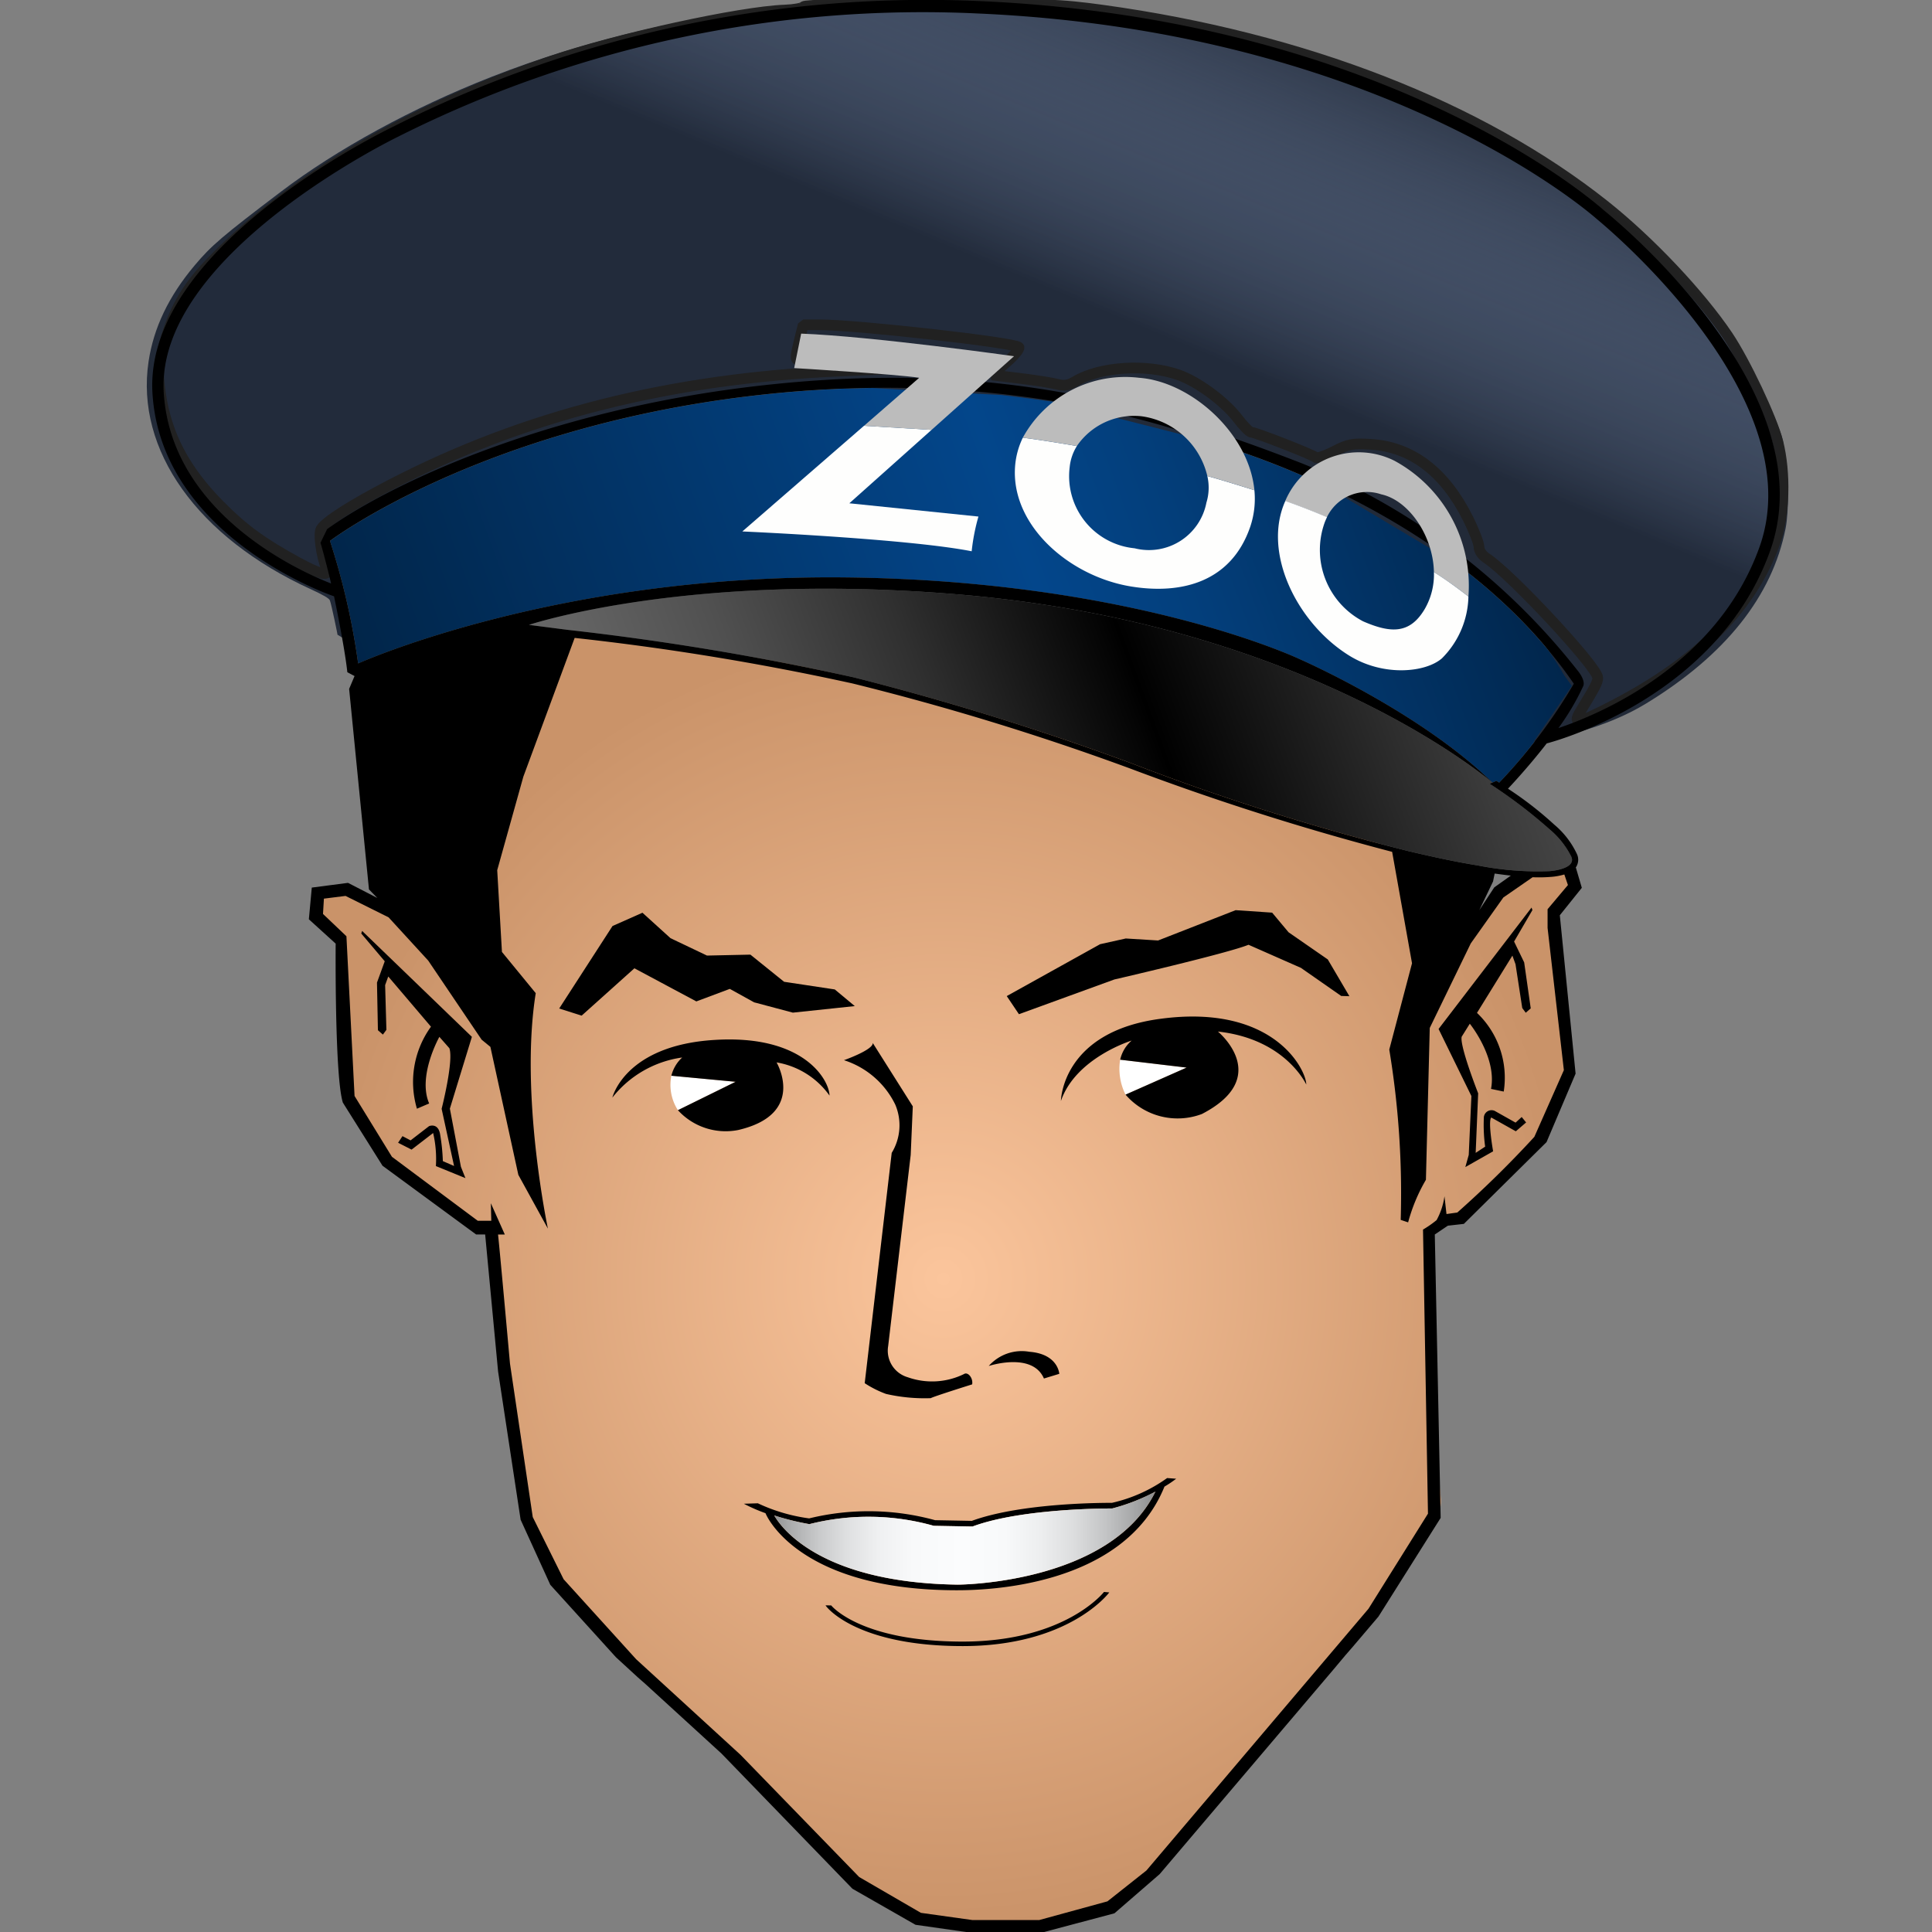 <?xml version="1.0" ?>
<svg xmlns="http://www.w3.org/2000/svg" xmlns:xlink="http://www.w3.org/1999/xlink" viewBox="0 0 128 128">
	<rect x="0" y="0" width="128" height="128" fill="#808080" stroke="none"/>
	<defs>
		<style>
			.cls0 { fill: url(#kc); }
			.cls1 { fill: #222a38; }
			.cls4 { fill: url(#mc); }
		</style>
		<linearGradient id="hc">
			<stop offset="0" stop-color="#222b3b"/>
			<stop offset="1" stop-color="#9eb6e2" stop-opacity="0"/>
		</linearGradient>
		<linearGradient id="mc" x1="1895.046" x2="1996.061" y1="-3305.989" y2="-3548.426" gradientUnits="userSpaceOnUse" xlink:href="#hc"/>
		<linearGradient id="cc">
			<stop offset="0" stop-color="#fbc59c"/>
			<stop offset="1" stop-color="#ca9369"/>
		</linearGradient>
		<radialGradient id="kc" cx="1796.104" cy="-2607.602" r="447.874" fx="1796.104" fy="-2607.602" gradientTransform="matrix(1 0 0 1.033 0 84.81)" gradientUnits="userSpaceOnUse" xlink:href="#cc"/>
		<clipPath id="a">
			<path d="M 116.565,36.268 C 113.759,44.074 105.997,47.313 103.251,48.238 A 16.18,16.18 0.0 0,0 104.893,45.462 C 104.893,45.462 105.102,45.119 104.493,44.387 A 44.376,44.376 0.0 0,0 86.3,30.716 C 75.445,26.492 65.355,23.9 50.609,25.521 C 35.863,27.142 25.459,32.3 21.668,35.059 L 21.235,35.959 C 21.235,35.959 21.564,37.079 21.935,38.659 C 20.024,37.913 11.323,34.107 10.845,25.987 C 10.31,16.894 26.161,9.163 26.34,9.074 A 77.323,77.323 0.0 0,1 64.8,0.894 C 91.89,2.088 105.621,14.372 105.785,14.506 C 105.923,14.626 120.192,26.193 116.565,36.268" fill="none"/>
		</clipPath>
		<clipPath id="b">
			<path fill="none" d="M 5.834,-4.182 L 122.157,-4.182 L 122.157,53.24 L 5.834,53.24 L 5.834,-4.182"/>
		</clipPath>
		<linearGradient id="c" x1="27.824" y1="55.11" x2="98.358" y2="29.209" gradientUnits="userSpaceOnUse">
			<stop offset="0" stop-color="#012549"/>
			<stop offset=".586" stop-color="#03468b"/>
			<stop offset=".708" stop-color="#033f7c"/>
			<stop offset=".94" stop-color="#012b56"/>
			<stop offset=".996" stop-color="#01264c"/>
		</linearGradient>
		<clipPath id="d">
			<path d="M 102.535,61.477 L 103.609,70.895 L 101.654,75.313 A 69.5,69.5 0.0 0,1 96.554,80.328 L 95.837,80.428 L 95.7,79.253 A 4.558,4.558 0.0 0,1 95.177,80.835 A 6.9,6.9 0.0 0,1 94.282,81.462 L 94.61,100.283 L 90.67,106.583 L 75.952,123.925 L 73.37,125.97 L 68.848,127.209 L 64.43,127.209 L 61.012,126.731 L 56.922,124.358 L 49.057,116.258 L 42.146,109.929 L 37.34,104.629 L 35.295,100.509 L 33.788,90.343 C 33.788,90.343 33.146,83.179 32.997,81.791 L 33.444,81.791 L 32.519,79.716 L 32.549,80.88 L 31.649,80.88 L 25.963,76.641 L 23.485,72.611 L 22.948,62.029 L 21.4,60.552 L 21.459,59.537 L 22.892,59.357 L 25.743,60.775 L 28.37,63.641 L 31.907,68.88 L 32.489,69.358 L 34.34,77.835 L 36.3,81.4 C 36.3,81.4 34.42,72.519 35.494,65.8 L 33.25,63.074 L 32.937,57.656 L 34.668,51.462 L 38.068,42.268 A 173.956,173.956 0.0 0,1 56.486,45.283 A 174.364,174.364 0.0 0,1 74.833,50.9 A 173.286,173.286 0.0 0,0 92.233,56.437 L 93.55,63.82 L 92.042,69.537 A 58.419,58.419 0.0 0,1 92.8,80.82 L 93.293,80.985 A 11.4,11.4 0.0 0,1 94.472,78.164 L 94.726,68.104 L 97.442,62.504 L 99.591,59.459 L 101.532,58.116 A 10.047,10.047 0.0 0,0 102.7,58.1 A 4.177,4.177 0.0 0,0 103.64,57.936 L 103.879,58.636 L 102.536,60.236 L 102.535,61.477" fill="none"/>
		</clipPath>
		<clipPath id="e">
			<path fill="none" d="M 16.399,37.268 L 108.877,37.268 L 108.877,132.209 L 16.399,132.209 L 16.399,37.268"/>
		</clipPath>
		<linearGradient id="f" x1="51.295" y1="101.903" x2="76.549" y2="101.903" gradientUnits="userSpaceOnUse">
			<stop offset="0" stop-color="#949596"/>
			<stop offset=".048" stop-color="#adaeaf"/>
			<stop offset=".117" stop-color="#c9cacb"/>
			<stop offset=".192" stop-color="#dfe0e1"/>
			<stop offset=".273" stop-color="#eff0f1"/>
			<stop offset=".365" stop-color="#f8f9fa"/>
			<stop offset=".494" stop-color="#fbfcfd"/>
			<stop offset=".606" stop-color="#f8f9fa"/>
			<stop offset=".699" stop-color="#edeeef"/>
			<stop offset=".786" stop-color="#dcddde"/>
			<stop offset=".868" stop-color="#c4c5c6"/>
			<stop offset=".947" stop-color="#a5a6a7"/>
			<stop offset="1" stop-color="#8b8c8d"/>
		</linearGradient>
		<linearGradient id="g" x1="37.994" y1="60.967" x2="102.871" y2="37.143" gradientUnits="userSpaceOnUse">
			<stop offset="0" stop-color="#6b6b6b"/>
			<stop offset=".093" stop-color="#646464"/>
			<stop offset=".229" stop-color="#505050"/>
			<stop offset=".391" stop-color="#303030"/>
			<stop offset=".572" stop-color="#040404"/>
			<stop offset=".586"/>
			<stop offset=".595" stop-color="#020202"/>
			<stop offset=".869" stop-color="#3c3c3c"/>
			<stop offset="1" stop-color="#525252"/>
		</linearGradient>
	</defs>
	<path name="band" d="M 104.266,45.3 A 35.217,35.217 0.0 0,1 99.326,51.852 C 99.266,51.807 99.206,51.777 99.147,51.733 L 98.878,51.852 C 94.012,47.106 86.072,43.658 86.072,43.658 C 86.072,43.658 75.102,38.449 55.937,38.258 C 36.772,38.067 23.728,43.958 23.728,43.958 A 47.075,47.075 0.0 0,0 21.862,35.839 C 21.862,35.839 31.594,28.466 49.462,26.272 C 67.33,24.078 78.896,28.749 82.582,30.063 C 86.268,31.377 97.684,35.716 104.266,45.3 L 104.266,45.3" fill="url(#c)"/>
	<g transform="scale(.093) translate(-1124 3520)">
		<path name="face" d="M 2230.37,-2898.628 C 2200.78,-2897.612 2190.706,-2886.301 2180.633,-2865.302 C 2170.007,-2852.142 2150.866,-2833.361 2150.903,-2823.706 C 2205.464,-2723.226 2215.27,-2726.036 2222.549,-2719.586 C 2229.453,-2721.576 2229.346,-2733.366 2233.479,-2738.936 C 2239.254,-2751.571 2246.017,-2764.138 2241.663,-2778.369 C 2240.009,-2809.732 2232.661,-2840.957 2232.963,-2872.179 C 2232.596,-2881.88 2245.387,-2887.774 2243.849,-2896.722 C 2239.946,-2899.142 2234.765,-2898.392 2230.37,-2898.628 L 2230.37,-2898.628 M 1355.041,-2884.162 C 1344.926,-2884.136 1347.533,-2871.181 1353.467,-2867.045 C 1362.382,-2859.979 1366.818,-2851.252 1364.889,-2839.623 C 1367.473,-2806.633 1364.135,-2772.733 1371.76,-2740.346 C 1377.702,-2728.15 1384.023,-2713.679 1396.19,-2706.672 C 1416.462,-2714.053 1422.892,-2719.847 1431.095,-2718.561 C 1483.064,-2796.552 1444.636,-2806.287 1446.601,-2819.494 C 1419.682,-2839.689 1416.855,-2879.954 1355.041,-2884.163 L 1355.041,-2884.162 M 1531.463,-3070.042 C 1504.854,-3002.538 1485.864,-2956.046 1475.908,-2907.179 C 1460.239,-2785.036 1453.425,-2783.891 1453.18,-2778.057 C 1447.854,-2762.526 1440.873,-2746.69 1438.595,-2730.689 C 1395.509,-2711.662 1391.288,-2704.871 1395.818,-2701.159 C 1412.913,-2681.86 1435.592,-2668.08 1456.865,-2653.777 C 1480.708,-2644.667 1472.947,-2624.292 1477.096,-2607.307 C 1482.903,-2549.407 1489.883,-2491.302 1499.862,-2434.129 C 1511.764,-2407.494 1526.652,-2382.125 1547.707,-2361.642 C 1598.82,-2308.124 1655.167,-2259.91 1705.641,-2205.748 C 1727.085,-2181.518 1753.635,-2161.322 1784.502,-2150.906 C 1812.237,-2144.844 1841.408,-2143.542 1869.556,-2147.177 C 1887.235,-2152.225 1906.831,-2154.861 1932.171,-2170.447 C 1963.885,-2205.276 2008.376,-2251.933 2040.743,-2294.886 C 2071.712,-2334.937 2117.406,-2374.808 2134.065,-2421.122 C 2140.977,-2431.17 2152.668,-2441.143 2150.29,-2454.082 C 2143.905,-2516.592 2145.518,-2579.102 2145.13,-2641.612 C 2159.489,-2654.624 2166.647,-2655.384 2173.091,-2662.959 C 2190.938,-2679.907 2209.554,-2696.932 2223.753,-2717.053 C 2125.646,-2877.043 2124.69,-2897.411 2117.549,-2915.355 C 1894.643,-2989.187 1778.52,-3032.683 1656.516,-3052.34 L 1531.463,-3070.042" class="cls0"/>
	</g>
	<g transform="scale(.35) translate(0 980)">
		<path name="hat2" d="M 63.885,-859.85 C 63.965,-859.614 62.773,-865.464 62.442,-866.359 C 62.304,-866.731 61.164,-867.397 58.866,-868.447 C 37.406,-878.25 25.598,-894.814 28.124,-911.571 C 29.09,-917.974 31.929,-923.904 36.823,-929.736 C 39.99,-933.51 42.04,-935.263 53.143,-943.688 C 63.831,-951.801 78.104,-959.591 92.983,-965.435 C 110.95,-972.492 131.631,-977.325 152.89,-979.434 C 170.904,-981.221 183.03,-981.221 201.044,-979.434 C 236.154,-975.95 268.352,-965.303 293.252,-948.943 C 301.939,-943.235 307.865,-938.427 314.825,-931.442 C 323.179,-923.056 329.07,-915.042 333.781,-905.654 C 335.843,-901.544 337.569,-897.146 337.569,-895.999 C 337.569,-895.468 337.765,-894.081 338.003,-892.917 C 338.618,-889.914 338.618,-883.097 338.003,-879.985 C 335.464,-867.134 326.595,-855.987 311.639,-846.853 C 308.266,-844.793 301.421,-841.34 290.311,-839.625 L 297.541,-850.167 L 296.101,-852.154 C 292.595,-858.371 286.611,-865.578 280.364,-870.454 L 247.213,-890.219 L 241.887,-892.352 L 236.56,-894.484 L 199.197,-903.978 C 195.194,-904.542 192.019,-904.94 189.559,-905.225 L 165.247,-906.543 C 130.217,-906.543 94.077,-897.223 67.561,-881.349 C 62.801,-878.499 61.873,-877.835 61.873,-877.275 C 61.873,-877.06 62.336,-875.372 62.903,-873.524 C 64.203,-869.281 65.645,-863.021 66.405,-858.329" class="cls1"/>
		<path name="hat1" stroke="#212121" stroke-linecap="round" stroke-linejoin="bevel" stroke-opacity=".984" stroke-width="7.636" d="M 2246.297,-3016.354 C 2257.287,-3034.429 2258.782,-3037.319 2258.789,-3040.521 C 2258.805,-3047.902 2197.016,-3114.375 2179.499,-3125.821 C 2176.137,-3128.018 2173.943,-3131.261 2173.943,-3134.036 C 2173.943,-3136.557 2170.357,-3145.771 2165.975,-3154.511 C 2149.36,-3187.645 2125.897,-3205.484 2096.606,-3207.255 C 2083.52,-3208.045 2080.831,-3207.53 2070.464,-3202.24 C 2064.108,-3198.996 2058.199,-3197.04 2057.332,-3197.893 C 2055.35,-3199.843 2014.343,-3215.86 2011.333,-3215.86 C 2010.11,-3215.86 2005.743,-3220.272 2001.631,-3225.665 C 1992.289,-3237.915 1973.057,-3252.085 1959.221,-3256.913 C 1936.283,-3264.915 1903.615,-3262.856 1885.687,-3252.278 C 1880.637,-3249.298 1877.717,-3248.84 1872.522,-3250.208 C 1868.851,-3251.175 1856.91,-3253.055 1845.987,-3254.386 L 1826.127,-3256.806 L 1836.523,-3265.899 C 1842.24,-3270.901 1846.174,-3275.737 1845.265,-3276.646 C 1841.925,-3279.986 1729.315,-3292.631 1702.912,-3292.631 L 1691.246,-3292.631 L 1689.361,-3285.055 C 1685.486,-3269.479 1685.369,-3268.131 1687.808,-3267.195 C 1689.163,-3266.675 1704.321,-3265.098 1721.491,-3263.69 L 1752.71,-3261.132 L 1718.365,-3259.645 C 1596.371,-3254.366 1492.057,-3228.001 1396.126,-3178.202 C 1368.57,-3163.897 1350.141,-3152.137 1346.851,-3146.756 C 1344.834,-3143.458 1346.955,-3127.869 1350.711,-3118.38 C 1353.021,-3112.549 1346.345,-3114.083 1329.628,-3123.226 C 1304.395,-3137.026 1290.923,-3146.94 1273.898,-3164.232 C 1249.49,-3189.022 1236.365,-3213.953 1232.103,-3243.622 C 1230.108,-3257.506 1230.326,-3261.162 1234.017,-3275.638 C 1240.493,-3301.04 1249.56,-3317.675 1266.827,-3335.828 C 1322.871,-3394.752 1409.85,-3446.388 1511.284,-3480.954 C 1558.967,-3497.203 1646.274,-3516.305 1678.139,-3517.462 C 1684.707,-3517.7 1690.729,-3518.804 1691.522,-3519.916 C 1692.445,-3521.21 1725.095,-3521.936 1782.435,-3521.936 C 1864.451,-3521.936 1874.686,-3521.552 1905.243,-3517.333 C 2048.824,-3497.507 2174.729,-3448.503 2263.809,-3377.773 C 2295.681,-3352.467 2331.72,-3314.323 2351.55,-3284.908 C 2363.88,-3266.619 2383.09,-3225.998 2387.406,-3209.092 C 2393.09,-3186.826 2392.214,-3156.488 2385.328,-3137.14 C 2368.736,-3090.52 2330.638,-3052.183 2269.428,-3020.513 C 2244.511,-3007.62 2240.553,-3006.909 2246.297,-3016.354 L 2246.297,-3016.354" transform="translate(-296.135 -45.97) scale(.265)" class="cls4"/>
	</g>
	<g opacity="1">
		<path name="l_eyebrow_ears" d="M 37.048,66.817 L 38.536,67.288 L 42.031,64.152 L 46.134,66.346 L 48.352,65.516 L 49.964,66.408 L 52.529,67.09 L 56.632,66.656 L 55.306,65.553 L 51.947,65.045 L 49.716,63.247 L 46.84,63.309 L 44.423,62.157 L 42.564,60.471 L 40.581,61.351 L 37.048,66.817 L 37.048,66.817 M 23.992,61.677 L 31.264,68.693 L 29.805,73.45 L 30.537,77.303 L 30.837,78.055 L 28.879,77.255 A 7.618,7.618 0.0 0,0 28.697,75.065 L 27.268,76.165 L 26.375,75.71 L 26.665,75.272 L 27.202,75.553 L 28.425,74.611 C 28.425,74.611 28.993,74.368 29.148,75.093 A 13.13,13.13 0.0 0,1 29.34,76.927 L 30.083,77.249 L 29.259,73.463 C 29.259,73.463 30.069,70.29 29.772,69.447 L 29.11,68.695 C 29.11,68.695 27.648,71.29 28.433,73.107 L 27.623,73.455 A 6.24,6.24 0.0 0,1 28.553,68.021 L 25.723,64.695 L 25.516,65.266 L 25.6,68.23 L 25.368,68.544 L 25.038,68.255 L 24.976,65.1 L 25.49,63.687 L 23.934,61.847 L 23.992,61.677 M 101.469,60.128 L 95.309,68.172 L 97.484,72.615 L 97.308,76.515 L 97.082,77.322 L 98.923,76.278 C 98.923,76.278 98.568,74.286 98.8,74.038 L 100.427,74.951 L 101.109,74.365 L 100.816,74.005 L 100.411,74.377 L 99.031,73.6 A 0.51,0.51 0.0 0,0 98.308,74.082 A 10.6,10.6 0.0 0,0 98.395,75.968 L 97.767,76.381 L 97.932,72.435 C 97.932,72.435 96.692,69.287 96.841,68.684 L 97.378,67.824 C 97.378,67.824 99.188,70.055 98.784,72.143 L 99.626,72.319 A 5.936,5.936 0.0 0,0 97.854,67.106 L 100.2,63.312 L 100.407,63.883 L 100.853,66.783 L 101.084,67.097 L 101.415,66.808 L 100.981,63.763 L 100.312,62.379 L 101.526,60.297 L 101.469,60.128"/>
		<path name="l_pupil" d="M 48.734,71.671 L 44.913,73.552 A 3.087,3.087 0.0 0,1 44.48,71.268 L 48.734,71.671" fill="#fff"/>
		<path name="l_face" d="M 51.45,70.387 C 51.45,70.387 53.465,73.805 48.913,74.865 A 4.28,4.28 0.0 0,1 44.913,73.552 L 48.734,71.671 L 44.48,71.271 A 2.417,2.417 0.0 0,1 45.197,70.062 A 7.128,7.128 0.0 0,0 40.57,72.719 C 40.57,72.719 41.391,69.256 47.346,68.898 C 53.316,68.525 54.946,71.598 54.958,72.585 A 5.4,5.4 0.0 0,0 51.45,70.387 L 51.45,70.387 M 55.914,70.24 C 55.914,70.24 57.872,69.552 57.822,69.098 L 60.475,73.298 L 60.336,76.518 L 58.844,89.177 A 1.831,1.831 0.0 0,0 60.144,91.247 A 4.81,4.81 0.0 0,0 63.862,91.037 C 64.123,90.863 64.482,91.297 64.408,91.718 C 64.408,91.718 61.784,92.541 61.668,92.632 A 11.461,11.461 0.0 0,1 58.702,92.351 A 6.873,6.873 0.0 0,1 57.289,91.64 L 59.078,76.381 A 3.5,3.5 0.0 0,0 59.313,73.181 A 5.71,5.71 0.0 0,0 55.914,70.24 M 65.507,90.5 C 65.507,90.5 68.395,89.545 69.163,91.33 L 70.18,91.02 C 70.18,91.02 70.112,89.706 68.197,89.558 A 2.919,2.919 0.0 0,0 65.507,90.5 L 65.507,90.5"/>
		<path name="r_pupil" d="M 78.615,70.731 L 74.57,72.522 A 3.821,3.821 0.0 0,1 74.212,70.208 L 78.615,70.731" fill="#fff"/>
		<path name="r_face" d="M 80.69,68.343 C 80.69,68.343 84.361,71.358 79.63,73.805 A 4.558,4.558 0.0 0,1 74.57,72.522 L 78.615,70.731 L 74.215,70.208 A 2.331,2.331 0.0 0,1 74.976,68.94 C 74.976,68.94 71.276,70.074 70.289,72.94 C 70.289,72.94 70.334,68.34 76.931,67.492 C 84.409,66.507 86.543,70.892 86.543,71.85 C 86.451,71.671 85.048,68.82 80.69,68.343 L 80.69,68.343 M 66.7,65.993 L 67.507,67.193 L 73.828,64.893 C 73.828,64.893 81.318,63.165 82.718,62.593 L 86.191,64.124 L 88.858,65.985 L 89.401,66.001 L 87.969,63.565 L 85.369,61.765 L 84.283,60.465 L 81.863,60.301 L 76.727,62.309 L 74.586,62.177 L 72.886,62.555 L 66.7,65.993 M 63.782,109.058 C 56.844,109.058 54.798,106.549 54.694,106.358 L 55.07,106.364 C 55.091,106.389 57.008,108.759 63.782,108.759 C 70.556,108.759 73.117,105.504 73.142,105.471 L 73.493,105.5 C 73.387,105.646 70.724,109.058 63.782,109.058 L 63.782,109.058 M 77.325,97.925 A 10.069,10.069 0.0 0,1 73.669,99.567 C 73.191,99.567 67.699,99.552 64.385,100.761 L 61.952,100.716 A 16.608,16.608 0.0 0,0 53.609,100.597 A 11.54,11.54 0.0 0,1 50.209,99.597 L 49.283,99.627 A 11.51,11.51 0.0 0,0 50.716,100.253 C 51.0,100.94 53.492,105.358 63.388,105.358 C 65.104,105.358 74.418,105.224 77.149,98.492 A 7.573,7.573 0.0 0,0 77.925,97.97 L 77.325,97.925 M 63.385,104.985 C 54.803,104.851 51.952,101.552 51.295,100.403 A 17.542,17.542 0.0 0,0 53.579,100.97 L 53.609,100.985 L 53.654,100.97 A 15.908,15.908 0.0 0,1 61.863,101.089 L 64.295,101.134 L 64.445,101.134 L 64.475,101.119 C 67.8,99.9 73.639,99.94 73.684,99.94 L 73.743,99.925 A 13.152,13.152 0.0 0,0 76.549,98.825 C 73.549,104.94 63.49,105.0 63.385,104.985"/>
		<path name="teeth" d="M 76.549,98.821 C 73.549,104.94 63.49,105.0 63.385,104.985 C 54.803,104.851 51.952,101.552 51.295,100.403 A 17.542,17.542 0.0 0,0 53.579,100.97 L 53.609,100.985 L 53.654,100.97 A 15.908,15.908 0.0 0,1 61.863,101.089 L 64.295,101.134 L 64.445,101.134 L 64.475,101.119 C 67.8,99.9 73.639,99.94 73.684,99.94 L 73.743,99.925 A 13.152,13.152 0.0 0,0 76.549,98.821" fill="url(#f)"/>
		<path name="lip" d="M 102.669,57.716 A 20.312,20.312 0.0 0,1 97.938,57.343 C 96.37,57.089 94.803,56.743 93.251,56.372 A 157.7,157.7 0.0 0,1 74.951,50.566 A 181.832,181.832 0.0 0,0 56.579,44.88 A 181.014,181.014 0.0 0,0 37.609,41.73 L 35.041,41.4 C 35.041,41.4 45.441,37.908 63.161,39.355 C 85.461,41.176 97.535,50.729 98.878,51.848 L 98.699,51.923 A 33.245,33.245 0.0 0,1 102.684,54.953 A 5.7,5.7 0.0 0,1 104.102,56.744 C 104.4,57.4 103.37,57.656 102.669,57.716 L 102.669,57.716" fill="url(#g)"/>
		<path name="everything" d="M 22.131,39.507 C 22.131,39.507 22.831,42.835 23.012,44.536 L 23.49,44.79 L 23.131,45.641 L 24.445,58.925 L 24.997,59.492 L 23.057,58.492 L 20.657,58.805 L 20.463,60.905 L 22.239,62.517 C 22.239,62.517 22.164,71.323 22.717,73.054 L 25.343,77.233 L 31.543,81.786 L 32.143,81.786 L 33.0,90.865 L 34.493,100.686 L 36.46,105.0 L 40.803,109.791 L 40.818,109.806 L 41.37,110.313 L 42.281,111.149 L 42.758,111.567 L 47.803,116.179 L 56.475,125.134 L 60.654,127.522 L 64.0,128.0 L 69.179,128.0 L 73.835,126.761 L 76.835,124.161 L 87.94,111.086 L 88.358,110.594 L 89.134,109.668 L 89.627,109.101 L 91.327,107.101 L 95.447,100.564 L 95.059,81.788 L 95.924,81.205 L 96.984,81.086 L 102.462,75.668 L 104.387,71.131 L 103.342,60.638 L 104.8,58.82 L 104.4,57.462 A 0.331,0.331 0.0 0,0 104.475,57.343 A 0.9,0.9 0.0 0,0 104.489,56.611 A 5.682,5.682 0.0 0,0 102.982,54.641 A 23.544,23.544 0.0 0,0 99.907,52.253 C 99.907,52.253 101.176,50.925 102.474,49.253 C 103.221,49.059 113.818,46.119 117.266,36.521 C 121.072,25.939 106.866,14.421 106.266,13.939 C 106.132,13.82 92.311,1.282 64.923,0.073 A 78.467,78.467 0.0 0,0 26.0,8.417 C 25.328,8.745 9.537,16.447 10.1,26.029 C 10.663,35.611 22.027,39.477 22.131,39.507 M 102.531,60.238 L 102.531,61.477 L 103.61,70.9 L 101.655,75.318 A 69.35,69.35 0.0 0,1 96.55,80.333 L 95.834,80.433 L 95.7,79.253 A 4.573,4.573 0.0 0,1 95.178,80.835 A 6.954,6.954 0.0 0,1 94.278,81.462 L 94.607,100.283 L 90.666,106.583 L 75.953,123.925 L 73.371,125.97 L 68.848,127.209 L 64.43,127.209 L 61.012,126.731 L 56.923,124.358 L 49.057,116.258 L 42.147,109.929 L 37.341,104.629 L 35.296,100.509 L 33.788,90.343 C 33.788,90.343 33.146,83.179 32.997,81.791 L 33.445,81.791 L 32.52,79.716 L 32.549,80.88 L 31.654,80.88 L 25.967,76.641 L 23.49,72.611 L 22.952,62.029 L 21.4,60.552 L 21.46,59.537 L 22.893,59.357 L 25.743,60.775 L 28.37,63.641 L 31.908,68.88 L 32.49,69.358 L 34.341,77.835 L 36.3,81.4 C 36.3,81.4 34.419,72.519 35.494,65.8 L 33.255,63.069 L 32.942,57.651 L 34.673,51.457 L 38.073,42.263 A 174.04,174.04 0.0 0,1 56.49,45.283 A 174.419,174.419 0.0 0,1 74.833,50.9 A 173.3,173.3 0.0 0,0 92.233,56.437 L 93.55,63.82 L 92.043,69.537 A 58.419,58.419 0.0 0,1 92.8,80.82 L 93.292,80.985 A 11.442,11.442 0.0 0,1 94.471,78.164 L 94.725,68.104 L 97.442,62.504 L 99.6,59.462 L 101.54,58.119 A 10.047,10.047 0.0 0,0 102.7,58.1 A 4.185,4.185 0.0 0,0 103.641,57.936 L 103.879,58.636 L 102.531,60.238 M 98.009,60.298 L 98.919,58.398 L 99.024,57.876 C 99.382,57.921 99.74,57.976 100.098,58.01 L 99.0,58.79 L 98.009,60.298 M 99.322,51.85 C 99.263,51.805 99.203,51.775 99.143,51.731 L 98.874,51.85 L 98.695,51.925 A 33.166,33.166 0.0 0,1 102.68,54.955 A 5.67,5.67 0.0 0,1 104.098,56.746 C 104.398,57.402 103.367,57.656 102.666,57.716 A 20.317,20.317 0.0 0,1 97.934,57.343 C 96.367,57.089 94.8,56.743 93.248,56.372 A 157.7,157.7 0.0 0,1 74.948,50.566 A 181.911,181.911 0.0 0,0 56.58,44.88 A 181.032,181.032 0.0 0,0 37.609,41.73 L 35.042,41.4 C 35.042,41.4 45.442,37.908 63.162,39.355 C 85.462,41.176 97.535,50.729 98.878,51.848 C 94.013,47.102 86.072,43.654 86.072,43.654 C 86.072,43.654 75.102,38.445 55.938,38.254 C 36.774,38.063 23.728,43.954 23.728,43.954 A 47.115,47.115 0.0 0,0 21.863,35.835 C 21.863,35.835 31.594,28.462 49.463,26.268 C 67.332,24.074 78.896,28.745 82.583,30.059 C 86.27,31.373 97.683,35.716 104.27,45.298 A 35.194,35.194 0.0 0,1 99.326,51.85 L 99.322,51.85 M 26.34,9.074 A 77.332,77.332 0.0 0,1 64.8,0.894 C 91.89,2.088 105.622,14.372 105.786,14.506 C 105.92,14.626 120.186,26.193 116.562,36.268 C 113.756,44.074 105.995,47.313 103.249,48.238 A 16.236,16.236 0.0 0,0 104.89,45.462 C 104.89,45.462 105.099,45.119 104.49,44.387 A 44.368,44.368 0.0 0,0 86.3,30.716 C 75.449,26.492 65.36,23.895 50.613,25.521 C 35.866,27.147 25.46,32.3 21.669,35.059 L 21.236,35.959 C 21.236,35.959 21.564,37.079 21.936,38.659 C 20.026,37.913 11.324,34.107 10.847,25.987 C 10.31,16.894 26.161,9.163 26.34,9.074"/>
		<path name="z2" d="M 64.824,34.223 A 13.42,13.42 0.0 0,0 64.376,36.523 C 60.137,35.688 49.182,35.21 49.182,35.21 L 57.242,28.21 L 61.719,28.479 L 56.271,33.344 L 64.824,34.223" fill="#fefefd"/>
		<path name="z1" d="M 67.182,23.6 L 61.719,28.481 L 57.242,28.212 L 60.9,25.029 C 59.393,24.79 52.617,24.387 52.617,24.387 L 53.079,22.103 C 57.794,22.283 67.182,23.6 67.182,23.6 L 67.182,23.6" fill="#bcbcbc"/>
		<path name="o1_2" d="M 83.107,32.477 A 5.807,5.807 0.0 0,1 82.839,34.877 C 81.57,38.608 78.227,39.384 74.973,38.862 C 70.839,38.205 66.913,34.772 67.257,30.832 A 5.237,5.237 0.0 0,1 67.764,29.0 C 67.928,29.015 69.272,29.194 71.346,29.552 A 3.211,3.211 0.0 0,0 70.869,30.952 A 4.8,4.8 0.0 0,0 75.169,36.325 A 3.876,3.876 0.0 0,0 79.928,33.3 A 3.371,3.371 0.0 0,0 79.988,31.538 C 81.0,31.82 82.048,32.148 83.107,32.477 L 83.107,32.477" fill="#fefefd"/>
		<path name="o_1" d="M 83.107,32.477 C 82.048,32.148 81.007,31.82 79.988,31.536 A 5.192,5.192 0.0 0,0 75.645,27.581 A 4.59,4.59 0.0 0,0 71.345,29.551 C 69.271,29.193 67.927,29.014 67.763,28.999 A 7.745,7.745 0.0 0,1 75.463,25.029 C 78.913,25.283 82.749,28.715 83.107,32.477 L 83.107,32.477 M 97.287,39.522 A 28.708,28.708 0.0 0,0 95.0,37.9 C 94.955,35.526 93.358,33.153 91.508,32.75 A 2.946,2.946 0.0 0,0 87.908,34.273 A 47.426,47.426 0.0 0,0 85.147,33.198 C 85.162,33.153 85.192,33.109 85.207,33.064 A 5.286,5.286 0.0 0,1 92.386,30.526 A 9.422,9.422 0.0 0,1 97.287,39.522" fill="#bcbcbc"/>
		<path name="o2_2" d="M 97.287,39.522 A 5.959,5.959 0.0 0,1 95.526,43.622 C 94.436,44.562 91.675,44.831 89.426,43.458 C 85.948,41.324 83.605,36.622 85.157,33.189 C 86.083,33.517 87.008,33.876 87.918,34.264 A 5.97,5.97 0.0 0,0 87.784,34.564 A 5.339,5.339 0.0 0,0 90.307,41.164 C 92.187,41.985 93.426,41.985 94.396,40.343 A 4.559,4.559 0.0 0,0 95.0,37.9 C 95.794,38.4 96.555,38.954 97.287,39.522" fill="#fefefd"/>
	</g>
</svg>